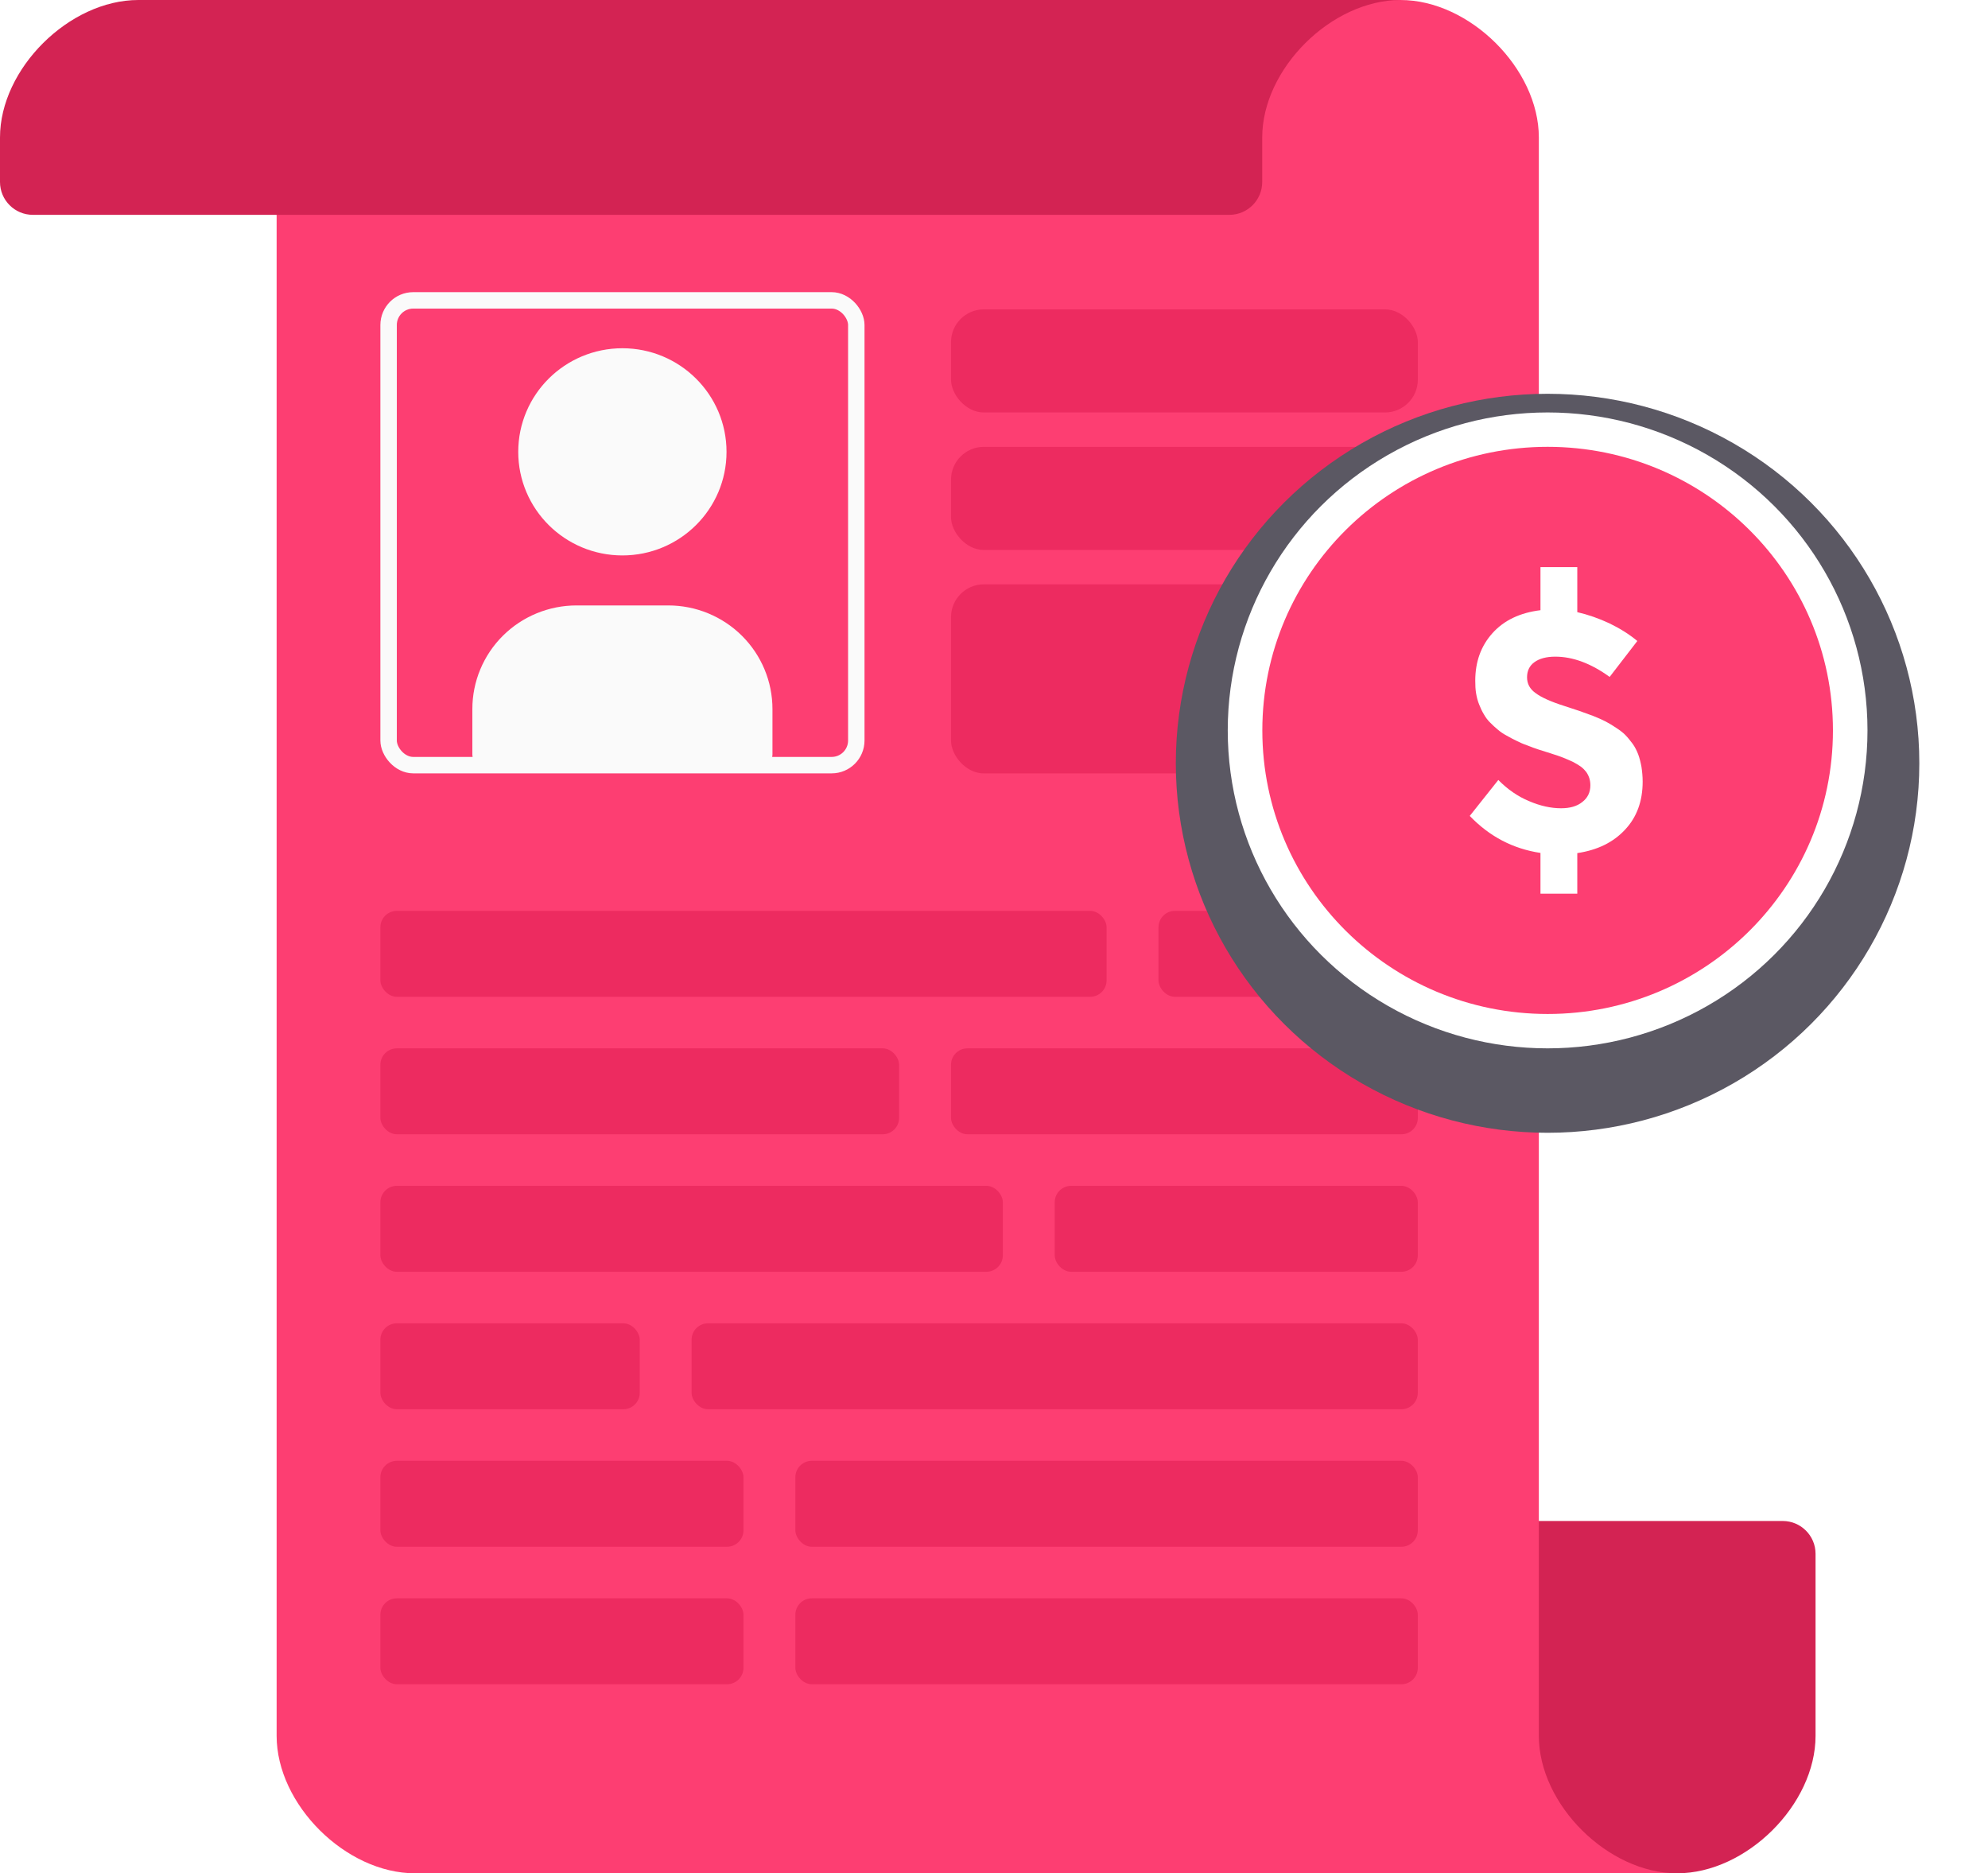 <svg width="121" height="114" viewBox="0 0 121 114" fill="none" xmlns="http://www.w3.org/2000/svg">
<path d="M110.504 94.56C110.504 93.455 109.608 92.56 108.504 92.56H35.679C34.574 92.56 33.679 93.455 33.679 94.56V105.633C33.679 109.817 29.469 114 25.259 114H102.085C106.294 114 110.504 109.817 110.504 105.633V94.56Z" fill="#D32353"/>
<path d="M16.837 0H85.243C89.453 0 93.662 4.183 93.662 8.367V105.633C93.662 109.816 97.872 114 102.081 114H25.256C21.047 114 16.837 109.816 16.837 105.633V0Z" fill="#FD3E72"/>
<rect x="23.652" y="18.279" width="28.467" height="28.284" rx="1.5" stroke="#FAFAFA"/>
<path d="M37.882 33.051C40.968 33.051 43.47 30.564 43.47 27.497C43.47 24.43 40.968 21.943 37.882 21.943C34.795 21.943 32.293 24.43 32.293 27.497C32.293 30.564 34.795 33.051 37.882 33.051Z" fill="#FAFAFA" stroke="#FAFAFA" stroke-width="1.5" stroke-linecap="round" stroke-linejoin="round"/>
<path d="M29.125 45.925C29.125 46.133 29.293 46.3 29.5 46.3H46.266C46.473 46.3 46.641 46.133 46.641 45.925V43.148C46.641 41.575 46.012 40.067 44.893 38.955C43.775 37.844 42.258 37.219 40.677 37.219H35.089C33.508 37.219 31.991 37.844 30.872 38.955C29.754 40.067 29.125 41.575 29.125 43.148V45.925Z" fill="#FAFAFA" stroke="#FAFAFA" stroke-width="0.75" stroke-linecap="round" stroke-linejoin="round"/>
<rect x="57.883" y="18.826" width="28.415" height="6.275" rx="2" fill="#ED2B60"/>
<rect x="57.883" y="27.193" width="28.415" height="6.275" rx="2" fill="#ED2B60"/>
<rect x="57.883" y="35.56" width="28.415" height="11.505" rx="2" fill="#ED2B60"/>
<rect x="23.152" y="55.431" width="44.201" height="5.229" rx="1" fill="#ED2B60"/>
<rect x="57.883" y="63.798" width="28.415" height="5.229" rx="1" fill="#ED2B60"/>
<rect x="64.195" y="72.165" width="22.1" height="5.229" rx="1" fill="#ED2B60"/>
<rect x="42.094" y="80.531" width="44.201" height="5.229" rx="1" fill="#ED2B60"/>
<rect x="48.41" y="88.899" width="37.886" height="5.229" rx="1" fill="#ED2B60"/>
<rect x="48.41" y="97.266" width="37.886" height="5.229" rx="1" fill="#ED2B60"/>
<rect x="23.152" y="63.798" width="31.572" height="5.229" rx="1" fill="#ED2B60"/>
<rect x="23.152" y="72.165" width="37.886" height="5.229" rx="1" fill="#ED2B60"/>
<rect x="23.152" y="80.531" width="15.786" height="5.229" rx="1" fill="#ED2B60"/>
<rect x="23.152" y="88.899" width="22.1" height="5.229" rx="1" fill="#ED2B60"/>
<rect x="23.152" y="97.266" width="22.1" height="5.229" rx="1" fill="#ED2B60"/>
<rect x="70.512" y="55.431" width="15.786" height="5.229" rx="1" fill="#ED2B60"/>
<path d="M0 11.074C0 12.178 0.895 13.074 2 13.074H74.825C75.93 13.074 76.825 12.178 76.825 11.074V8.367C76.825 4.184 81.035 0 85.245 0H8.419C4.21 0 0 4.184 0 8.367V11.074Z" fill="#D32353"/>
<g filter="url(#filter0_d)">
<ellipse cx="94.193" cy="44.45" rx="22.627" ry="22.486" fill="#5B5863"/>
</g>
<ellipse cx="94.196" cy="44.449" rx="19.469" ry="19.349" fill="white"/>
<ellipse cx="94.197" cy="44.449" rx="17.365" ry="17.257" fill="#FD3E72"/>
<path d="M99.981 47.563C99.981 47.248 99.95 46.945 99.908 46.664C99.855 46.382 99.793 46.133 99.709 45.906C99.625 45.689 99.52 45.473 99.374 45.267C99.227 45.072 99.081 44.888 98.934 44.736C98.787 44.585 98.599 44.444 98.368 44.292C98.138 44.141 97.929 44.011 97.719 43.902C97.51 43.794 97.258 43.686 96.965 43.567C96.662 43.458 96.379 43.35 96.127 43.263C95.876 43.177 95.562 43.079 95.206 42.96C94.389 42.7 93.813 42.44 93.468 42.181C93.112 41.931 92.944 41.606 92.944 41.217C92.944 40.827 93.091 40.513 93.394 40.296C93.688 40.08 94.117 39.961 94.661 39.961C95.73 39.961 96.84 40.372 97.971 41.195L99.656 39.008C99.175 38.607 98.609 38.249 97.96 37.935C97.311 37.632 96.662 37.405 96.002 37.253V34.513H93.761V37.134C92.515 37.286 91.541 37.751 90.839 38.531C90.138 39.311 89.792 40.275 89.792 41.422C89.792 41.704 89.803 41.964 89.844 42.202C89.886 42.451 89.949 42.679 90.033 42.884C90.117 43.101 90.211 43.296 90.316 43.469C90.42 43.653 90.546 43.827 90.703 43.978C90.85 44.13 91.007 44.27 91.164 44.401C91.311 44.53 91.499 44.66 91.708 44.769C91.918 44.888 92.117 44.996 92.305 45.083C92.494 45.18 92.714 45.278 92.965 45.364C93.216 45.462 93.436 45.548 93.646 45.613C93.855 45.678 94.096 45.754 94.368 45.841C94.672 45.938 94.934 46.025 95.154 46.111C95.374 46.198 95.583 46.296 95.771 46.382C95.96 46.48 96.106 46.577 96.232 46.664C96.358 46.761 96.463 46.87 96.546 46.978C96.63 47.097 96.693 47.227 96.735 47.357C96.777 47.487 96.798 47.638 96.798 47.79C96.798 48.223 96.63 48.559 96.305 48.808C95.981 49.068 95.552 49.187 95.017 49.187C94.4 49.187 93.75 49.046 93.07 48.754C92.389 48.472 91.761 48.039 91.195 47.465L89.457 49.653C90.661 50.909 92.096 51.656 93.761 51.905V54.385H96.002V51.916C97.237 51.732 98.201 51.255 98.913 50.486C99.625 49.728 99.981 48.754 99.981 47.563Z" fill="white"/>
<defs>
<filter id="filter0_d" x="67.566" y="19.963" width="53.253" height="52.972" filterUnits="userSpaceOnUse" color-interpolation-filters="sRGB">
<feFlood flood-opacity="0" result="BackgroundImageFix"/>
<feColorMatrix in="SourceAlpha" type="matrix" values="0 0 0 0 0 0 0 0 0 0 0 0 0 0 0 0 0 0 127 0"/>
<feOffset dy="2"/>
<feGaussianBlur stdDeviation="2"/>
<feColorMatrix type="matrix" values="0 0 0 0 0 0 0 0 0 0 0 0 0 0 0 0 0 0 0.15 0"/>
<feBlend mode="normal" in2="BackgroundImageFix" result="effect1_dropShadow"/>
<feBlend mode="normal" in="SourceGraphic" in2="effect1_dropShadow" result="shape"/>
</filter>
</defs>
</svg>
